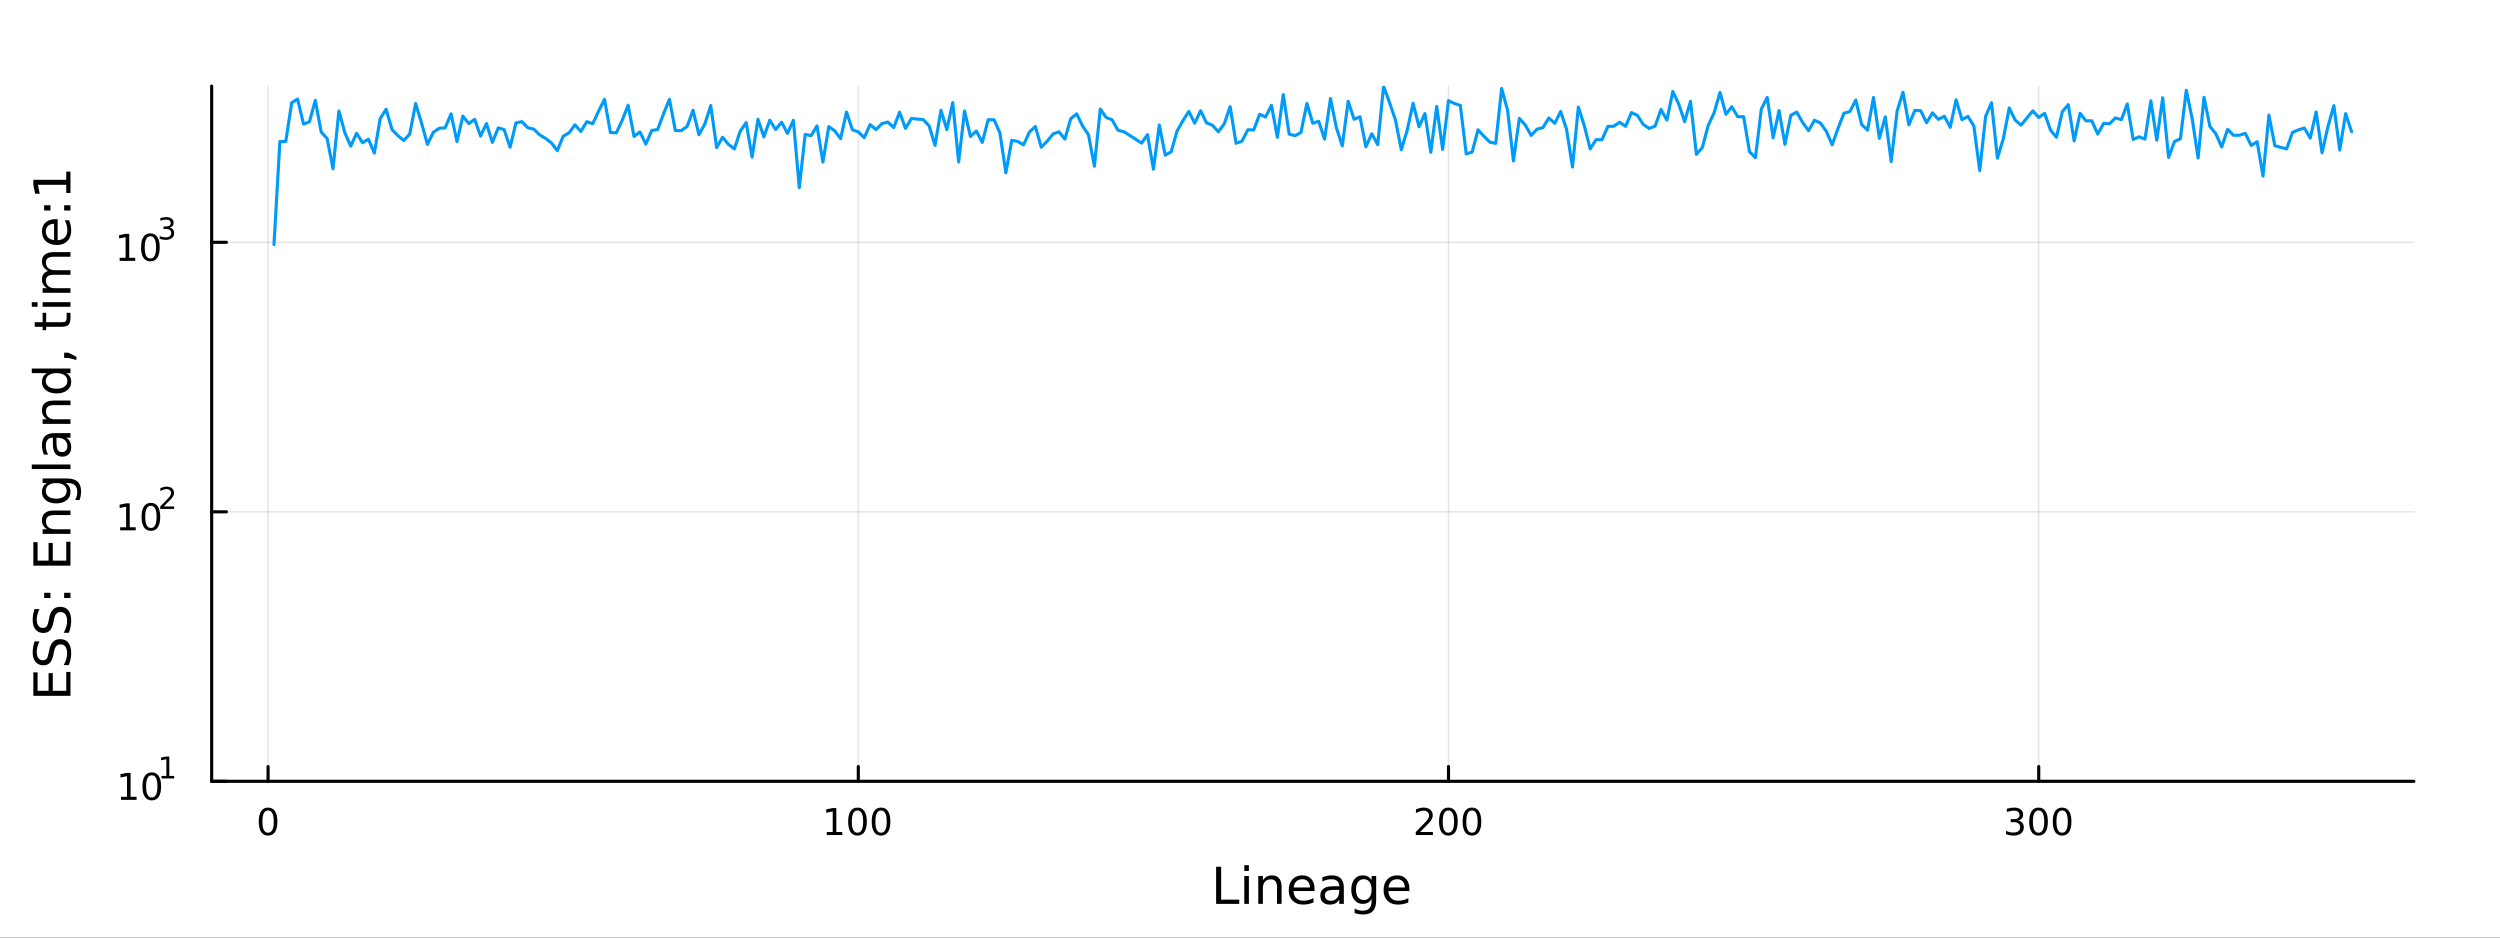 <?xml version="1.0" encoding="utf-8"?>
<svg xmlns="http://www.w3.org/2000/svg" xmlns:xlink="http://www.w3.org/1999/xlink" width="800" height="300" viewBox="0 0 3200 1200">
<rect x="0" y="0" width="3200" height="1200" fill="#333333" stroke="none"/>
<defs>
  <clipPath id="clip590">
    <rect x="0" y="0" width="3200" height="1200"/>
  </clipPath>
</defs>
<path clip-path="url(#clip590)" d="
M0 1200 L3200 1200 L3200 0 L0 0  Z
  " fill="#ffffff" fill-rule="evenodd" fill-opacity="1"/>
<defs>
  <clipPath id="clip591">
    <rect x="640" y="0" width="2241" height="1200"/>
  </clipPath>
</defs>
<path clip-path="url(#clip590)" d="
M270.918 1000.1 L3089.76 1000.1 L3089.76 110.236 L270.918 110.236  Z
  " fill="#ffffff" fill-rule="evenodd" fill-opacity="1"/>
<defs>
  <clipPath id="clip592">
    <rect x="270" y="110" width="2820" height="891"/>
  </clipPath>
</defs>
<polyline clip-path="url(#clip592)" style="stroke:#000000; stroke-linecap:round; stroke-linejoin:round; stroke-width:2; stroke-opacity:0.1; fill:none" points="
  343.142,1000.1 343.142,110.236 
  "/>
<polyline clip-path="url(#clip592)" style="stroke:#000000; stroke-linecap:round; stroke-linejoin:round; stroke-width:2; stroke-opacity:0.1; fill:none" points="
  1098.62,1000.1 1098.62,110.236 
  "/>
<polyline clip-path="url(#clip592)" style="stroke:#000000; stroke-linecap:round; stroke-linejoin:round; stroke-width:2; stroke-opacity:0.1; fill:none" points="
  1854.1,1000.1 1854.1,110.236 
  "/>
<polyline clip-path="url(#clip592)" style="stroke:#000000; stroke-linecap:round; stroke-linejoin:round; stroke-width:2; stroke-opacity:0.1; fill:none" points="
  2609.58,1000.1 2609.58,110.236 
  "/>
<polyline clip-path="url(#clip590)" style="stroke:#000000; stroke-linecap:round; stroke-linejoin:round; stroke-width:4; stroke-opacity:1; fill:none" points="
  270.918,1000.1 3089.76,1000.1 
  "/>
<polyline clip-path="url(#clip590)" style="stroke:#000000; stroke-linecap:round; stroke-linejoin:round; stroke-width:4; stroke-opacity:1; fill:none" points="
  343.142,1000.1 343.142,981.2 
  "/>
<polyline clip-path="url(#clip590)" style="stroke:#000000; stroke-linecap:round; stroke-linejoin:round; stroke-width:4; stroke-opacity:1; fill:none" points="
  1098.62,1000.1 1098.62,981.2 
  "/>
<polyline clip-path="url(#clip590)" style="stroke:#000000; stroke-linecap:round; stroke-linejoin:round; stroke-width:4; stroke-opacity:1; fill:none" points="
  1854.1,1000.1 1854.1,981.2 
  "/>
<polyline clip-path="url(#clip590)" style="stroke:#000000; stroke-linecap:round; stroke-linejoin:round; stroke-width:4; stroke-opacity:1; fill:none" points="
  2609.58,1000.1 2609.58,981.2 
  "/>
<path clip-path="url(#clip590)" d="M343.142 1037.42 Q339.53 1037.42 337.702 1040.98 Q335.896 1044.52 335.896 1051.65 Q335.896 1058.76 337.702 1062.32 Q339.53 1065.87 343.142 1065.87 Q346.776 1065.87 348.581 1062.32 Q350.41 1058.76 350.41 1051.65 Q350.41 1044.52 348.581 1040.98 Q346.776 1037.42 343.142 1037.42 M343.142 1033.71 Q348.952 1033.71 352.007 1038.32 Q355.086 1042.9 355.086 1051.65 Q355.086 1060.38 352.007 1064.99 Q348.952 1069.57 343.142 1069.57 Q337.331 1069.57 334.253 1064.99 Q331.197 1060.38 331.197 1051.65 Q331.197 1042.9 334.253 1038.32 Q337.331 1033.71 343.142 1033.71 Z" fill="#000000" fill-rule="evenodd" fill-opacity="1" /><path clip-path="url(#clip590)" d="M1058.23 1064.96 L1065.87 1064.96 L1065.87 1038.6 L1057.56 1040.26 L1057.56 1036 L1065.82 1034.34 L1070.5 1034.34 L1070.5 1064.96 L1078.14 1064.96 L1078.14 1068.9 L1058.23 1068.9 L1058.23 1064.96 Z" fill="#000000" fill-rule="evenodd" fill-opacity="1" /><path clip-path="url(#clip590)" d="M1097.58 1037.42 Q1093.97 1037.42 1092.14 1040.98 Q1090.33 1044.52 1090.33 1051.65 Q1090.33 1058.76 1092.14 1062.32 Q1093.97 1065.87 1097.58 1065.87 Q1101.21 1065.87 1103.02 1062.32 Q1104.85 1058.76 1104.85 1051.65 Q1104.85 1044.52 1103.02 1040.98 Q1101.21 1037.42 1097.58 1037.42 M1097.58 1033.71 Q1103.39 1033.71 1106.45 1038.32 Q1109.52 1042.9 1109.52 1051.65 Q1109.52 1060.38 1106.45 1064.99 Q1103.39 1069.57 1097.58 1069.57 Q1091.77 1069.57 1088.69 1064.99 Q1085.64 1060.38 1085.64 1051.65 Q1085.64 1042.9 1088.69 1038.32 Q1091.77 1033.71 1097.58 1033.71 Z" fill="#000000" fill-rule="evenodd" fill-opacity="1" /><path clip-path="url(#clip590)" d="M1127.74 1037.42 Q1124.13 1037.42 1122.3 1040.98 Q1120.5 1044.52 1120.5 1051.65 Q1120.5 1058.76 1122.3 1062.32 Q1124.13 1065.87 1127.74 1065.87 Q1131.38 1065.87 1133.18 1062.32 Q1135.01 1058.76 1135.01 1051.65 Q1135.01 1044.52 1133.18 1040.98 Q1131.38 1037.42 1127.74 1037.42 M1127.74 1033.71 Q1133.55 1033.71 1136.61 1038.32 Q1139.69 1042.9 1139.69 1051.65 Q1139.69 1060.38 1136.61 1064.99 Q1133.55 1069.57 1127.74 1069.57 Q1121.93 1069.57 1118.85 1064.99 Q1115.8 1060.38 1115.8 1051.65 Q1115.8 1042.9 1118.85 1038.32 Q1121.93 1033.71 1127.74 1033.71 Z" fill="#000000" fill-rule="evenodd" fill-opacity="1" /><path clip-path="url(#clip590)" d="M1817.79 1064.96 L1834.11 1064.96 L1834.11 1068.9 L1812.17 1068.9 L1812.17 1064.96 Q1814.83 1062.21 1819.41 1057.58 Q1824.02 1052.93 1825.2 1051.58 Q1827.45 1049.06 1828.33 1047.32 Q1829.23 1045.56 1829.23 1043.87 Q1829.23 1041.12 1827.28 1039.38 Q1825.36 1037.65 1822.26 1037.65 Q1820.06 1037.65 1817.61 1038.41 Q1815.18 1039.18 1812.4 1040.73 L1812.4 1036 Q1815.22 1034.87 1817.68 1034.29 Q1820.13 1033.71 1822.17 1033.71 Q1827.54 1033.71 1830.73 1036.4 Q1833.93 1039.08 1833.93 1043.57 Q1833.93 1045.7 1833.12 1047.62 Q1832.33 1049.52 1830.22 1052.12 Q1829.65 1052.79 1826.54 1056 Q1823.44 1059.2 1817.79 1064.96 Z" fill="#000000" fill-rule="evenodd" fill-opacity="1" /><path clip-path="url(#clip590)" d="M1853.93 1037.42 Q1850.32 1037.42 1848.49 1040.98 Q1846.68 1044.52 1846.68 1051.65 Q1846.68 1058.76 1848.49 1062.32 Q1850.32 1065.87 1853.93 1065.87 Q1857.56 1065.87 1859.37 1062.32 Q1861.2 1058.76 1861.2 1051.65 Q1861.2 1044.52 1859.37 1040.98 Q1857.56 1037.42 1853.93 1037.42 M1853.93 1033.71 Q1859.74 1033.71 1862.79 1038.32 Q1865.87 1042.9 1865.87 1051.65 Q1865.87 1060.38 1862.79 1064.99 Q1859.74 1069.57 1853.93 1069.57 Q1848.12 1069.57 1845.04 1064.99 Q1841.98 1060.38 1841.98 1051.65 Q1841.98 1042.9 1845.04 1038.32 Q1848.12 1033.71 1853.93 1033.71 Z" fill="#000000" fill-rule="evenodd" fill-opacity="1" /><path clip-path="url(#clip590)" d="M1884.09 1037.42 Q1880.48 1037.42 1878.65 1040.98 Q1876.84 1044.52 1876.84 1051.65 Q1876.84 1058.76 1878.65 1062.32 Q1880.48 1065.87 1884.09 1065.87 Q1887.72 1065.87 1889.53 1062.32 Q1891.36 1058.76 1891.36 1051.65 Q1891.36 1044.52 1889.53 1040.98 Q1887.72 1037.42 1884.09 1037.42 M1884.09 1033.71 Q1889.9 1033.71 1892.96 1038.32 Q1896.03 1042.9 1896.03 1051.65 Q1896.03 1060.38 1892.96 1064.99 Q1889.9 1069.57 1884.09 1069.57 Q1878.28 1069.57 1875.2 1064.99 Q1872.14 1060.38 1872.14 1051.65 Q1872.14 1042.9 1875.2 1038.32 Q1878.28 1033.71 1884.09 1033.71 Z" fill="#000000" fill-rule="evenodd" fill-opacity="1" /><path clip-path="url(#clip590)" d="M2583.34 1050.26 Q2586.7 1050.98 2588.57 1053.25 Q2590.47 1055.52 2590.47 1058.85 Q2590.47 1063.97 2586.95 1066.77 Q2583.44 1069.57 2576.95 1069.57 Q2574.78 1069.57 2572.46 1069.13 Q2570.17 1068.71 2567.72 1067.86 L2567.72 1063.34 Q2569.66 1064.48 2571.98 1065.06 Q2574.29 1065.63 2576.81 1065.63 Q2581.21 1065.63 2583.5 1063.9 Q2585.82 1062.16 2585.82 1058.85 Q2585.82 1055.8 2583.67 1054.08 Q2581.54 1052.35 2577.72 1052.35 L2573.69 1052.35 L2573.69 1048.5 L2577.9 1048.5 Q2581.35 1048.5 2583.18 1047.14 Q2585.01 1045.75 2585.01 1043.16 Q2585.01 1040.5 2583.11 1039.08 Q2581.24 1037.65 2577.72 1037.65 Q2575.8 1037.65 2573.6 1038.06 Q2571.4 1038.48 2568.76 1039.36 L2568.76 1035.19 Q2571.42 1034.45 2573.74 1034.08 Q2576.07 1033.71 2578.13 1033.71 Q2583.46 1033.71 2586.56 1036.14 Q2589.66 1038.55 2589.66 1042.67 Q2589.66 1045.54 2588.02 1047.53 Q2586.37 1049.5 2583.34 1050.26 Z" fill="#000000" fill-rule="evenodd" fill-opacity="1" /><path clip-path="url(#clip590)" d="M2609.34 1037.42 Q2605.73 1037.42 2603.9 1040.98 Q2602.09 1044.52 2602.09 1051.65 Q2602.09 1058.76 2603.9 1062.32 Q2605.73 1065.87 2609.34 1065.87 Q2612.97 1065.87 2614.78 1062.32 Q2616.61 1058.76 2616.61 1051.65 Q2616.61 1044.52 2614.78 1040.98 Q2612.97 1037.42 2609.34 1037.42 M2609.34 1033.71 Q2615.15 1033.71 2618.2 1038.32 Q2621.28 1042.9 2621.28 1051.65 Q2621.28 1060.38 2618.2 1064.99 Q2615.15 1069.57 2609.34 1069.57 Q2603.53 1069.57 2600.45 1064.99 Q2597.39 1060.38 2597.39 1051.65 Q2597.39 1042.9 2600.45 1038.32 Q2603.53 1033.71 2609.34 1033.71 Z" fill="#000000" fill-rule="evenodd" fill-opacity="1" /><path clip-path="url(#clip590)" d="M2639.5 1037.42 Q2635.89 1037.42 2634.06 1040.98 Q2632.25 1044.52 2632.25 1051.65 Q2632.25 1058.76 2634.06 1062.32 Q2635.89 1065.87 2639.5 1065.87 Q2643.13 1065.87 2644.94 1062.32 Q2646.77 1058.76 2646.77 1051.65 Q2646.77 1044.52 2644.94 1040.98 Q2643.13 1037.42 2639.5 1037.42 M2639.5 1033.71 Q2645.31 1033.71 2648.37 1038.32 Q2651.44 1042.9 2651.44 1051.65 Q2651.44 1060.38 2648.37 1064.99 Q2645.31 1069.57 2639.5 1069.57 Q2633.69 1069.57 2630.61 1064.99 Q2627.56 1060.38 2627.56 1051.65 Q2627.56 1042.9 2630.61 1038.32 Q2633.69 1033.71 2639.5 1033.71 Z" fill="#000000" fill-rule="evenodd" fill-opacity="1" /><path clip-path="url(#clip590)" d="M1556.64 1109.44 L1563.07 1109.44 L1563.07 1151.55 L1586.21 1151.55 L1586.21 1156.96 L1556.64 1156.96 L1556.64 1109.44 Z" fill="#000000" fill-rule="evenodd" fill-opacity="1" /><path clip-path="url(#clip590)" d="M1592.7 1121.31 L1598.56 1121.31 L1598.56 1156.96 L1592.7 1156.96 L1592.7 1121.31 M1592.7 1107.44 L1598.56 1107.44 L1598.56 1114.85 L1592.7 1114.85 L1592.7 1107.44 Z" fill="#000000" fill-rule="evenodd" fill-opacity="1" /><path clip-path="url(#clip590)" d="M1640.44 1135.45 L1640.44 1156.96 L1634.59 1156.96 L1634.59 1135.64 Q1634.59 1130.58 1632.61 1128.06 Q1630.64 1125.55 1626.69 1125.55 Q1621.95 1125.55 1619.21 1128.57 Q1616.48 1131.59 1616.48 1136.81 L1616.48 1156.96 L1610.59 1156.96 L1610.59 1121.31 L1616.48 1121.31 L1616.48 1126.85 Q1618.58 1123.64 1621.41 1122.05 Q1624.27 1120.45 1628 1120.45 Q1634.14 1120.45 1637.29 1124.27 Q1640.44 1128.06 1640.44 1135.45 Z" fill="#000000" fill-rule="evenodd" fill-opacity="1" /><path clip-path="url(#clip590)" d="M1682.62 1137.67 L1682.62 1140.54 L1655.69 1140.54 Q1656.07 1146.59 1659.32 1149.77 Q1662.6 1152.92 1668.42 1152.92 Q1671.79 1152.92 1674.95 1152.09 Q1678.13 1151.26 1681.25 1149.61 L1681.25 1155.15 Q1678.1 1156.48 1674.79 1157.18 Q1671.48 1157.88 1668.07 1157.88 Q1659.54 1157.88 1654.54 1152.92 Q1649.58 1147.95 1649.58 1139.49 Q1649.58 1130.74 1654.29 1125.61 Q1659.03 1120.45 1667.05 1120.45 Q1674.25 1120.45 1678.42 1125.1 Q1682.62 1129.72 1682.62 1137.67 M1676.76 1135.95 Q1676.7 1131.15 1674.05 1128.28 Q1671.44 1125.42 1667.12 1125.42 Q1662.21 1125.42 1659.25 1128.19 Q1656.33 1130.96 1655.88 1135.99 L1676.76 1135.95 Z" fill="#000000" fill-rule="evenodd" fill-opacity="1" /><path clip-path="url(#clip590)" d="M1708.43 1139.04 Q1701.33 1139.04 1698.59 1140.67 Q1695.86 1142.29 1695.86 1146.2 Q1695.86 1149.32 1697.89 1151.17 Q1699.96 1152.98 1703.5 1152.98 Q1708.37 1152.98 1711.29 1149.55 Q1714.25 1146.08 1714.25 1140.35 L1714.25 1139.04 L1708.43 1139.04 M1720.11 1136.62 L1720.11 1156.96 L1714.25 1156.96 L1714.25 1151.55 Q1712.25 1154.8 1709.26 1156.36 Q1706.27 1157.88 1701.94 1157.88 Q1696.46 1157.88 1693.22 1154.83 Q1690 1151.74 1690 1146.59 Q1690 1140.57 1694.01 1137.51 Q1698.05 1134.46 1706.04 1134.46 L1714.25 1134.46 L1714.25 1133.89 Q1714.25 1129.84 1711.58 1127.65 Q1708.94 1125.42 1704.13 1125.42 Q1701.08 1125.42 1698.18 1126.15 Q1695.28 1126.88 1692.61 1128.35 L1692.61 1122.94 Q1695.83 1121.7 1698.85 1121.09 Q1701.87 1120.45 1704.74 1120.45 Q1712.47 1120.45 1716.29 1124.46 Q1720.11 1128.48 1720.11 1136.62 Z" fill="#000000" fill-rule="evenodd" fill-opacity="1" /><path clip-path="url(#clip590)" d="M1755.63 1138.72 Q1755.63 1132.36 1752.99 1128.86 Q1750.38 1125.36 1745.64 1125.36 Q1740.93 1125.36 1738.28 1128.86 Q1735.67 1132.36 1735.67 1138.72 Q1735.67 1145.06 1738.28 1148.56 Q1740.93 1152.06 1745.64 1152.06 Q1750.38 1152.06 1752.99 1148.56 Q1755.63 1145.06 1755.63 1138.72 M1761.49 1152.54 Q1761.49 1161.64 1757.45 1166.06 Q1753.4 1170.52 1745.06 1170.52 Q1741.98 1170.52 1739.24 1170.04 Q1736.5 1169.6 1733.92 1168.64 L1733.92 1162.95 Q1736.5 1164.35 1739.02 1165.01 Q1741.53 1165.68 1744.14 1165.68 Q1749.9 1165.68 1752.77 1162.66 Q1755.63 1159.67 1755.63 1153.59 L1755.63 1150.69 Q1753.82 1153.84 1750.98 1155.4 Q1748.15 1156.96 1744.2 1156.96 Q1737.65 1156.96 1733.64 1151.96 Q1729.63 1146.97 1729.63 1138.72 Q1729.63 1130.45 1733.64 1125.45 Q1737.65 1120.45 1744.2 1120.45 Q1748.15 1120.45 1750.98 1122.01 Q1753.82 1123.57 1755.63 1126.72 L1755.63 1121.31 L1761.49 1121.31 L1761.49 1152.54 Z" fill="#000000" fill-rule="evenodd" fill-opacity="1" /><path clip-path="url(#clip590)" d="M1804.04 1137.67 L1804.04 1140.54 L1777.12 1140.54 Q1777.5 1146.59 1780.74 1149.77 Q1784.02 1152.92 1789.85 1152.92 Q1793.22 1152.92 1796.37 1152.09 Q1799.55 1151.26 1802.67 1149.61 L1802.67 1155.15 Q1799.52 1156.48 1796.21 1157.18 Q1792.9 1157.88 1789.5 1157.88 Q1780.97 1157.88 1775.97 1152.92 Q1771 1147.95 1771 1139.49 Q1771 1130.74 1775.71 1125.61 Q1780.46 1120.45 1788.48 1120.45 Q1795.67 1120.45 1799.84 1125.1 Q1804.04 1129.72 1804.04 1137.67 M1798.19 1135.95 Q1798.12 1131.15 1795.48 1128.28 Q1792.87 1125.42 1788.54 1125.42 Q1783.64 1125.42 1780.68 1128.19 Q1777.75 1130.96 1777.31 1135.99 L1798.19 1135.95 Z" fill="#000000" fill-rule="evenodd" fill-opacity="1" /><polyline clip-path="url(#clip592)" style="stroke:#000000; stroke-linecap:round; stroke-linejoin:round; stroke-width:2; stroke-opacity:0.1; fill:none" points="
  270.918,1000.1 3089.76,1000.1 
  "/>
<polyline clip-path="url(#clip592)" style="stroke:#000000; stroke-linecap:round; stroke-linejoin:round; stroke-width:2; stroke-opacity:0.1; fill:none" points="
  270.918,655.126 3089.76,655.126 
  "/>
<polyline clip-path="url(#clip592)" style="stroke:#000000; stroke-linecap:round; stroke-linejoin:round; stroke-width:2; stroke-opacity:0.1; fill:none" points="
  270.918,310.155 3089.76,310.155 
  "/>
<polyline clip-path="url(#clip590)" style="stroke:#000000; stroke-linecap:round; stroke-linejoin:round; stroke-width:4; stroke-opacity:1; fill:none" points="
  270.918,1000.1 270.918,110.236 
  "/>
<polyline clip-path="url(#clip590)" style="stroke:#000000; stroke-linecap:round; stroke-linejoin:round; stroke-width:4; stroke-opacity:1; fill:none" points="
  270.918,1000.1 289.815,1000.1 
  "/>
<polyline clip-path="url(#clip590)" style="stroke:#000000; stroke-linecap:round; stroke-linejoin:round; stroke-width:4; stroke-opacity:1; fill:none" points="
  270.918,655.126 289.815,655.126 
  "/>
<polyline clip-path="url(#clip590)" style="stroke:#000000; stroke-linecap:round; stroke-linejoin:round; stroke-width:4; stroke-opacity:1; fill:none" points="
  270.918,310.155 289.815,310.155 
  "/>
<path clip-path="url(#clip590)" d="M154.902 1019.89 L162.54 1019.89 L162.54 993.525 L154.23 995.191 L154.23 990.932 L162.494 989.265 L167.17 989.265 L167.17 1019.89 L174.809 1019.89 L174.809 1023.83 L154.902 1023.83 L154.902 1019.89 Z" fill="#000000" fill-rule="evenodd" fill-opacity="1" /><path clip-path="url(#clip590)" d="M194.253 992.344 Q190.642 992.344 188.813 995.909 Q187.008 999.45 187.008 1006.58 Q187.008 1013.69 188.813 1017.25 Q190.642 1020.79 194.253 1020.79 Q197.887 1020.79 199.693 1017.25 Q201.522 1013.69 201.522 1006.58 Q201.522 999.45 199.693 995.909 Q197.887 992.344 194.253 992.344 M194.253 988.64 Q200.063 988.64 203.119 993.247 Q206.198 997.83 206.198 1006.58 Q206.198 1015.31 203.119 1019.91 Q200.063 1024.5 194.253 1024.5 Q188.443 1024.5 185.364 1019.91 Q182.309 1015.31 182.309 1006.58 Q182.309 997.83 185.364 993.247 Q188.443 988.64 194.253 988.64 Z" fill="#000000" fill-rule="evenodd" fill-opacity="1" /><path clip-path="url(#clip590)" d="M206.743 993.218 L212.95 993.218 L212.95 971.796 L206.198 973.15 L206.198 969.689 L212.912 968.335 L216.711 968.335 L216.711 993.218 L222.918 993.218 L222.918 996.415 L206.743 996.415 L206.743 993.218 Z" fill="#000000" fill-rule="evenodd" fill-opacity="1" /><path clip-path="url(#clip590)" d="M153.792 674.919 L161.431 674.919 L161.431 648.553 L153.121 650.22 L153.121 645.961 L161.384 644.294 L166.06 644.294 L166.06 674.919 L173.699 674.919 L173.699 678.854 L153.792 678.854 L153.792 674.919 Z" fill="#000000" fill-rule="evenodd" fill-opacity="1" /><path clip-path="url(#clip590)" d="M193.143 647.373 Q189.532 647.373 187.704 650.937 Q185.898 654.479 185.898 661.609 Q185.898 668.715 187.704 672.28 Q189.532 675.822 193.143 675.822 Q196.778 675.822 198.583 672.28 Q200.412 668.715 200.412 661.609 Q200.412 654.479 198.583 650.937 Q196.778 647.373 193.143 647.373 M193.143 643.669 Q198.954 643.669 202.009 648.275 Q205.088 652.859 205.088 661.609 Q205.088 670.335 202.009 674.942 Q198.954 679.525 193.143 679.525 Q187.333 679.525 184.255 674.942 Q181.199 670.335 181.199 661.609 Q181.199 652.859 184.255 648.275 Q187.333 643.669 193.143 643.669 Z" fill="#000000" fill-rule="evenodd" fill-opacity="1" /><path clip-path="url(#clip590)" d="M209.658 648.246 L222.918 648.246 L222.918 651.444 L205.088 651.444 L205.088 648.246 Q207.251 646.008 210.975 642.247 Q214.717 638.466 215.677 637.375 Q217.501 635.325 218.216 633.915 Q218.949 632.485 218.949 631.112 Q218.949 628.874 217.369 627.464 Q215.808 626.053 213.288 626.053 Q211.501 626.053 209.508 626.674 Q207.533 627.294 205.276 628.554 L205.276 624.718 Q207.57 623.796 209.564 623.326 Q211.558 622.856 213.213 622.856 Q217.576 622.856 220.172 625.037 Q222.767 627.219 222.767 630.868 Q222.767 632.598 222.109 634.159 Q221.469 635.701 219.758 637.808 Q219.288 638.353 216.767 640.968 Q214.247 643.563 209.658 648.246 Z" fill="#000000" fill-rule="evenodd" fill-opacity="1" /><path clip-path="url(#clip590)" d="M153.134 329.947 L160.772 329.947 L160.772 303.582 L152.462 305.248 L152.462 300.989 L160.726 299.322 L165.402 299.322 L165.402 329.947 L173.041 329.947 L173.041 333.882 L153.134 333.882 L153.134 329.947 Z" fill="#000000" fill-rule="evenodd" fill-opacity="1" /><path clip-path="url(#clip590)" d="M192.485 302.401 Q188.874 302.401 187.045 305.966 Q185.24 309.508 185.24 316.637 Q185.24 323.744 187.045 327.308 Q188.874 330.85 192.485 330.85 Q196.119 330.85 197.925 327.308 Q199.754 323.744 199.754 316.637 Q199.754 309.508 197.925 305.966 Q196.119 302.401 192.485 302.401 M192.485 298.697 Q198.295 298.697 201.351 303.304 Q204.43 307.887 204.43 316.637 Q204.43 325.364 201.351 329.97 Q198.295 334.554 192.485 334.554 Q186.675 334.554 183.596 329.97 Q180.541 325.364 180.541 316.637 Q180.541 307.887 183.596 303.304 Q186.675 298.697 192.485 298.697 Z" fill="#000000" fill-rule="evenodd" fill-opacity="1" /><path clip-path="url(#clip590)" d="M217.125 291.332 Q219.852 291.915 221.375 293.758 Q222.918 295.601 222.918 298.31 Q222.918 302.466 220.059 304.742 Q217.2 307.018 211.934 307.018 Q210.166 307.018 208.285 306.66 Q206.423 306.322 204.43 305.626 L204.43 301.958 Q206.009 302.88 207.89 303.35 Q209.771 303.82 211.821 303.82 Q215.395 303.82 217.256 302.41 Q219.137 300.999 219.137 298.31 Q219.137 295.827 217.388 294.435 Q215.658 293.025 212.555 293.025 L209.282 293.025 L209.282 289.902 L212.705 289.902 Q215.507 289.902 216.993 288.793 Q218.479 287.664 218.479 285.558 Q218.479 283.395 216.937 282.248 Q215.413 281.082 212.555 281.082 Q210.994 281.082 209.207 281.42 Q207.42 281.759 205.276 282.473 L205.276 279.088 Q207.439 278.486 209.32 278.185 Q211.219 277.884 212.893 277.884 Q217.219 277.884 219.739 279.859 Q222.259 281.815 222.259 285.163 Q222.259 287.495 220.924 289.113 Q219.589 290.711 217.125 291.332 Z" fill="#000000" fill-rule="evenodd" fill-opacity="1" /><path clip-path="url(#clip590)" d="M42.686 890.656 L42.686 860.609 L48.097 860.609 L48.097 884.226 L62.165 884.226 L62.165 861.596 L67.576 861.596 L67.576 884.226 L84.795 884.226 L84.795 860.037 L90.206 860.037 L90.206 890.656 L42.686 890.656 Z" fill="#000000" fill-rule="evenodd" fill-opacity="1" /><path clip-path="url(#clip590)" d="M44.246 820.983 L50.516 820.983 Q48.766 824.643 47.906 827.89 Q47.047 831.136 47.047 834.16 Q47.047 839.412 49.084 842.276 Q51.121 845.109 54.877 845.109 Q58.028 845.109 59.651 843.231 Q61.242 841.321 62.229 836.038 L63.025 832.155 Q64.393 824.962 67.863 821.556 Q71.3 818.118 77.093 818.118 Q84 818.118 87.564 822.765 Q91.129 827.38 91.129 836.324 Q91.129 839.698 90.365 843.518 Q89.602 847.305 88.106 851.379 L81.485 851.379 Q83.681 847.464 84.795 843.709 Q85.909 839.953 85.909 836.324 Q85.909 830.818 83.745 827.826 Q81.581 824.834 77.57 824.834 Q74.069 824.834 72.096 826.999 Q70.123 829.131 69.136 834.033 L68.372 837.948 Q66.94 845.141 63.884 848.356 Q60.828 851.57 55.386 851.57 Q49.084 851.57 45.455 847.146 Q41.827 842.69 41.827 834.892 Q41.827 831.55 42.432 828.081 Q43.036 824.611 44.246 820.983 Z" fill="#000000" fill-rule="evenodd" fill-opacity="1" /><path clip-path="url(#clip590)" d="M44.246 779.606 L50.516 779.606 Q48.766 783.266 47.906 786.513 Q47.047 789.759 47.047 792.783 Q47.047 798.035 49.084 800.899 Q51.121 803.732 54.877 803.732 Q58.028 803.732 59.651 801.854 Q61.242 799.944 62.229 794.661 L63.025 790.778 Q64.393 783.584 67.863 780.179 Q71.3 776.741 77.093 776.741 Q84 776.741 87.564 781.388 Q91.129 786.003 91.129 794.947 Q91.129 798.321 90.365 802.14 Q89.602 805.928 88.106 810.002 L81.485 810.002 Q83.681 806.087 84.795 802.331 Q85.909 798.576 85.909 794.947 Q85.909 789.441 83.745 786.449 Q81.581 783.457 77.57 783.457 Q74.069 783.457 72.096 785.621 Q70.123 787.754 69.136 792.656 L68.372 796.57 Q66.94 803.764 63.884 806.978 Q60.828 810.193 55.386 810.193 Q49.084 810.193 45.455 805.769 Q41.827 801.313 41.827 793.515 Q41.827 790.173 42.432 786.704 Q43.036 783.234 44.246 779.606 Z" fill="#000000" fill-rule="evenodd" fill-opacity="1" /><path clip-path="url(#clip590)" d="M82.122 765.474 L82.122 758.758 L90.206 758.758 L90.206 765.474 L82.122 765.474 M56.5 765.474 L56.5 758.758 L64.584 758.758 L64.584 765.474 L56.5 765.474 Z" fill="#000000" fill-rule="evenodd" fill-opacity="1" /><path clip-path="url(#clip590)" d="M42.686 724.033 L42.686 693.987 L48.097 693.987 L48.097 717.604 L62.165 717.604 L62.165 694.974 L67.576 694.974 L67.576 717.604 L84.795 717.604 L84.795 693.414 L90.206 693.414 L90.206 724.033 L42.686 724.033 Z" fill="#000000" fill-rule="evenodd" fill-opacity="1" /><path clip-path="url(#clip590)" d="M68.69 653.469 L90.206 653.469 L90.206 659.326 L68.881 659.326 Q63.82 659.326 61.306 661.299 Q58.791 663.273 58.791 667.219 Q58.791 671.962 61.815 674.699 Q64.839 677.436 70.059 677.436 L90.206 677.436 L90.206 683.325 L54.558 683.325 L54.558 677.436 L60.096 677.436 Q56.882 675.336 55.29 672.503 Q53.699 669.638 53.699 665.914 Q53.699 659.771 57.518 656.62 Q61.306 653.469 68.69 653.469 Z" fill="#000000" fill-rule="evenodd" fill-opacity="1" /><path clip-path="url(#clip590)" d="M71.969 618.331 Q65.603 618.331 62.102 620.972 Q58.601 623.582 58.601 628.325 Q58.601 633.035 62.102 635.677 Q65.603 638.287 71.969 638.287 Q78.302 638.287 81.804 635.677 Q85.305 633.035 85.305 628.325 Q85.305 623.582 81.804 620.972 Q78.302 618.331 71.969 618.331 M85.782 612.474 Q94.885 612.474 99.309 616.516 Q103.765 620.559 103.765 628.898 Q103.765 631.985 103.288 634.722 Q102.842 637.46 101.887 640.038 L96.19 640.038 Q97.591 637.46 98.259 634.945 Q98.927 632.431 98.927 629.821 Q98.927 624.06 95.904 621.195 Q92.912 618.331 86.832 618.331 L83.936 618.331 Q87.087 620.145 88.647 622.978 Q90.206 625.81 90.206 629.757 Q90.206 636.314 85.209 640.324 Q80.212 644.335 71.969 644.335 Q63.693 644.335 58.696 640.324 Q53.699 636.314 53.699 629.757 Q53.699 625.81 55.259 622.978 Q56.818 620.145 59.969 618.331 L54.558 618.331 L54.558 612.474 L85.782 612.474 Z" fill="#000000" fill-rule="evenodd" fill-opacity="1" /><path clip-path="url(#clip590)" d="M40.681 600.411 L40.681 594.555 L90.206 594.555 L90.206 600.411 L40.681 600.411 Z" fill="#000000" fill-rule="evenodd" fill-opacity="1" /><path clip-path="url(#clip590)" d="M72.287 566.1 Q72.287 573.198 73.91 575.935 Q75.533 578.672 79.448 578.672 Q82.567 578.672 84.413 576.635 Q86.228 574.566 86.228 571.033 Q86.228 566.164 82.79 563.236 Q79.321 560.275 73.592 560.275 L72.287 560.275 L72.287 566.1 M69.868 554.419 L90.206 554.419 L90.206 560.275 L84.795 560.275 Q88.042 562.281 89.602 565.273 Q91.129 568.264 91.129 572.593 Q91.129 578.068 88.074 581.314 Q84.986 584.529 79.83 584.529 Q73.815 584.529 70.759 580.518 Q67.704 576.476 67.704 568.487 L67.704 560.275 L67.131 560.275 Q63.088 560.275 60.892 562.949 Q58.664 565.591 58.664 570.397 Q58.664 573.452 59.396 576.349 Q60.128 579.245 61.592 581.919 L56.182 581.919 Q54.94 578.704 54.336 575.68 Q53.699 572.657 53.699 569.792 Q53.699 562.058 57.709 558.238 Q61.72 554.419 69.868 554.419 Z" fill="#000000" fill-rule="evenodd" fill-opacity="1" /><path clip-path="url(#clip590)" d="M68.69 512.724 L90.206 512.724 L90.206 518.58 L68.881 518.58 Q63.82 518.58 61.306 520.553 Q58.791 522.527 58.791 526.474 Q58.791 531.216 61.815 533.953 Q64.839 536.691 70.059 536.691 L90.206 536.691 L90.206 542.579 L54.558 542.579 L54.558 536.691 L60.096 536.691 Q56.882 534.59 55.29 531.757 Q53.699 528.893 53.699 525.169 Q53.699 519.026 57.518 515.875 Q61.306 512.724 68.69 512.724 Z" fill="#000000" fill-rule="evenodd" fill-opacity="1" /><path clip-path="url(#clip590)" d="M59.969 477.585 L40.681 477.585 L40.681 471.728 L90.206 471.728 L90.206 477.585 L84.859 477.585 Q88.042 479.431 89.602 482.264 Q91.129 485.065 91.129 489.011 Q91.129 495.473 85.973 499.547 Q80.817 503.589 72.414 503.589 Q64.011 503.589 58.855 499.547 Q53.699 495.473 53.699 489.011 Q53.699 485.065 55.259 482.264 Q56.786 479.431 59.969 477.585 M72.414 497.541 Q78.875 497.541 82.567 494.9 Q86.228 492.226 86.228 487.579 Q86.228 482.932 82.567 480.259 Q78.875 477.585 72.414 477.585 Q65.953 477.585 62.293 480.259 Q58.601 482.932 58.601 487.579 Q58.601 492.226 62.293 494.9 Q65.953 497.541 72.414 497.541 Z" fill="#000000" fill-rule="evenodd" fill-opacity="1" /><path clip-path="url(#clip590)" d="M82.122 458.17 L82.122 451.454 L87.596 451.454 L97.781 456.674 L97.781 460.779 L87.596 458.17 L82.122 458.17 Z" fill="#000000" fill-rule="evenodd" fill-opacity="1" /><path clip-path="url(#clip590)" d="M44.437 412.432 L54.558 412.432 L54.558 400.369 L59.11 400.369 L59.11 412.432 L78.462 412.432 Q82.822 412.432 84.063 411.254 Q85.305 410.045 85.305 406.384 L85.305 400.369 L90.206 400.369 L90.206 406.384 Q90.206 413.164 87.692 415.742 Q85.145 418.32 78.462 418.32 L59.11 418.32 L59.11 422.617 L54.558 422.617 L54.558 418.32 L44.437 418.32 L44.437 412.432 Z" fill="#000000" fill-rule="evenodd" fill-opacity="1" /><path clip-path="url(#clip590)" d="M54.558 392.666 L54.558 386.81 L90.206 386.81 L90.206 392.666 L54.558 392.666 M40.681 392.666 L40.681 386.81 L48.097 386.81 L48.097 392.666 L40.681 392.666 Z" fill="#000000" fill-rule="evenodd" fill-opacity="1" /><path clip-path="url(#clip590)" d="M61.401 346.801 Q57.455 344.605 55.577 341.55 Q53.699 338.494 53.699 334.357 Q53.699 328.787 57.614 325.763 Q61.497 322.739 68.69 322.739 L90.206 322.739 L90.206 328.627 L68.881 328.627 Q63.757 328.627 61.274 330.442 Q58.791 332.256 58.791 335.98 Q58.791 340.531 61.815 343.173 Q64.839 345.815 70.059 345.815 L90.206 345.815 L90.206 351.703 L68.881 351.703 Q63.725 351.703 61.274 353.517 Q58.791 355.332 58.791 359.119 Q58.791 363.607 61.847 366.249 Q64.871 368.89 70.059 368.89 L90.206 368.89 L90.206 374.779 L54.558 374.779 L54.558 368.89 L60.096 368.89 Q56.818 366.885 55.259 364.084 Q53.699 361.283 53.699 357.432 Q53.699 353.549 55.672 350.844 Q57.646 348.106 61.401 346.801 Z" fill="#000000" fill-rule="evenodd" fill-opacity="1" /><path clip-path="url(#clip590)" d="M70.918 280.566 L73.783 280.566 L73.783 307.493 Q79.83 307.111 83.013 303.865 Q86.164 300.586 86.164 294.762 Q86.164 291.388 85.337 288.237 Q84.509 285.054 82.854 281.935 L88.392 281.935 Q89.729 285.086 90.429 288.396 Q91.129 291.706 91.129 295.112 Q91.129 303.642 86.164 308.639 Q81.199 313.604 72.732 313.604 Q63.98 313.604 58.855 308.894 Q53.699 304.151 53.699 296.13 Q53.699 288.937 58.346 284.768 Q62.961 280.566 70.918 280.566 M69.2 286.423 Q64.393 286.486 61.529 289.128 Q58.664 291.738 58.664 296.067 Q58.664 300.968 61.433 303.928 Q64.202 306.857 69.231 307.302 L69.2 286.423 Z" fill="#000000" fill-rule="evenodd" fill-opacity="1" /><path clip-path="url(#clip590)" d="M82.122 269.458 L82.122 262.742 L90.206 262.742 L90.206 269.458 L82.122 269.458 M56.5 269.458 L56.5 262.742 L64.584 262.742 L64.584 269.458 L56.5 269.458 Z" fill="#000000" fill-rule="evenodd" fill-opacity="1" /><path clip-path="url(#clip590)" d="M84.795 247.051 L84.795 236.547 L48.543 236.547 L50.834 247.974 L44.978 247.974 L42.686 236.611 L42.686 230.182 L84.795 230.182 L84.795 219.678 L90.206 219.678 L90.206 247.051 L84.795 247.051 Z" fill="#000000" fill-rule="evenodd" fill-opacity="1" /><polyline clip-path="url(#clip592)" style="stroke:#009af9; stroke-linecap:round; stroke-linejoin:round; stroke-width:4; stroke-opacity:1; fill:none" points="
  350.696,312.983 358.251,181.164 365.806,180.951 373.361,131.555 380.915,126.811 388.47,158.728 396.025,155.973 403.58,128.487 411.135,169.049 418.689,177.217 
  426.244,216.084 433.799,142.067 441.354,169.73 448.909,187.056 456.463,170.56 464.018,182.689 471.573,178.206 479.128,195.987 486.683,151.701 494.237,139.879 
  501.792,165.857 509.347,173.696 516.902,179.859 524.457,171.586 532.011,132.498 539.566,157.434 547.121,184.768 554.676,169.366 562.231,164.154 569.785,163.7 
  577.34,145.693 584.895,181.246 592.45,148.657 600.005,158.139 607.559,152.803 615.114,174.129 622.669,158.125 630.224,182.261 637.779,163.672 645.333,165.896 
  652.888,188.415 660.443,157.302 667.998,155.75 675.553,163.47 683.107,165.239 690.662,172.473 698.217,177.065 705.772,182.863 713.327,192.831 720.881,174.364 
  728.436,169.916 735.991,159.853 743.546,168.242 751.101,155.758 758.655,158.414 766.21,142.23 773.765,127.139 781.32,169.603 788.875,170.021 796.429,153.931 
  803.984,134.692 811.539,174.662 819.094,168.856 826.649,184.5 834.203,166.993 841.758,165.812 849.313,145.725 856.868,127.101 864.423,167.092 871.977,167.229 
  879.532,161.806 887.087,141.122 894.642,172.388 902.197,158.679 909.751,135.128 917.306,188.868 924.861,175.65 932.416,184.788 939.971,190.596 947.525,167.853 
  955.08,156.982 962.635,201.105 970.19,152.631 977.745,175.168 985.299,153.843 992.854,165.804 1000.41,156.449 1007.96,170.786 1015.52,154.029 1023.07,240.192 
  1030.63,172.01 1038.18,173.625 1045.74,161.195 1053.29,207.465 1060.85,162.068 1068.4,167.424 1075.96,177.465 1083.51,143.449 1091.07,166.171 1098.62,168.77 
  1106.18,176.237 1113.73,159.45 1121.29,165.87 1128.84,158.245 1136.4,156.199 1143.95,163.301 1151.5,143.544 1159.06,164.366 1166.61,151.645 1174.17,152.43 
  1181.72,153.036 1189.28,161.146 1196.83,186.048 1204.39,141.115 1211.94,165.909 1219.5,131.353 1227.05,207.276 1234.61,142.015 1242.16,174.649 1249.72,167.777 
  1257.27,182.298 1264.83,153.357 1272.38,153.241 1279.94,170.353 1287.49,221.201 1295.05,179.579 1302.6,181.095 1310.16,185.371 1317.71,168.92 1325.27,161.976 
  1332.82,188.5 1340.37,180.75 1347.93,171.447 1355.48,168.717 1363.04,178.009 1370.59,151.817 1378.15,145.737 1385.7,161.278 1393.26,172.517 1400.81,212.735 
  1408.37,139.56 1415.92,150.423 1423.48,153.321 1431.03,166.73 1438.59,168.573 1446.14,173.369 1453.7,178.307 1461.25,183.201 1468.81,172.41 1476.36,216.643 
  1483.92,159.974 1491.47,198.577 1499.03,194.368 1506.58,167.889 1514.14,154.454 1521.69,142.69 1529.24,157.664 1536.8,141.728 1544.35,157.313 1551.91,160.248 
  1559.46,168.656 1567.02,158.599 1574.57,136.479 1582.13,183.403 1589.68,180.723 1597.24,166.158 1604.79,166.298 1612.35,146.248 1619.9,149.833 1627.46,134.747 
  1635.01,175.712 1642.57,121.108 1650.12,171.617 1657.68,173.639 1665.23,169.563 1672.79,132.431 1680.34,157.753 1687.9,155.276 1695.45,178.013 1703.01,126.119 
  1710.56,163.319 1718.11,186.746 1725.67,129.639 1733.22,152.676 1740.78,149.469 1748.33,187.924 1755.89,171.209 1763.44,185.128 1771,110.236 1778.55,131.21 
  1786.11,153.342 1793.66,191.644 1801.22,166.704 1808.77,132.203 1816.33,162.28 1823.88,145.413 1831.44,194.875 1838.99,136.159 1846.55,191.171 1854.1,128.81 
  1861.66,132.473 1869.21,134.852 1876.77,196.964 1884.32,194.619 1891.88,166.145 1899.43,174.46 1906.98,181.919 1914.54,183.544 1922.09,113.214 1929.65,140.956 
  1937.2,205.959 1944.76,151.484 1952.31,159.963 1959.87,173.348 1967.42,165.288 1974.98,163.377 1982.53,150.992 1990.09,157.843 1997.64,142.771 2005.2,165.536 
  2012.75,213.756 2020.31,137.018 2027.86,160.746 2035.42,190.588 2042.97,178.767 2050.53,178.879 2058.08,161.837 2065.64,161.555 2073.19,156.519 2080.74,161.709 
  2088.3,144.095 2095.85,147.683 2103.41,159.372 2110.96,164.407 2118.52,161.452 2126.07,140.112 2133.63,153.732 2141.18,117.13 2148.74,133.116 2156.29,155.646 
  2163.85,129.812 2171.4,197.602 2178.96,188.865 2186.51,160.493 2194.07,144.258 2201.62,118.356 2209.18,146.29 2216.73,136.665 2224.29,149.356 2231.84,149.39 
  2239.4,194.288 2246.95,201.789 2254.51,139.653 2262.06,124.636 2269.61,176.435 2277.17,141.572 2284.72,184.703 2292.28,147.542 2299.83,143.544 2307.39,156.834 
  2314.94,167.269 2322.5,153.924 2330.05,157.401 2337.61,167.969 2345.16,185.318 2352.72,164.174 2360.27,144.887 2367.83,142.806 2375.38,128.066 2382.94,159.379 
  2390.49,166.582 2398.05,124.775 2405.6,177.024 2413.16,149.578 2420.71,206.786 2428.27,142.312 2435.82,118.096 2443.38,159.846 2450.93,141.296 2458.48,141.748 
  2466.04,157.075 2473.59,144.448 2481.15,152.799 2488.7,148.778 2496.26,162.945 2503.81,127.705 2511.37,153.223 2518.92,148.931 2526.48,161.103 2534.03,218.253 
  2541.59,148.983 2549.14,131.478 2556.7,202.406 2564.25,177.66 2571.81,138.201 2579.36,153.614 2586.92,160.206 2594.47,150.958 2602.03,141.95 2609.58,150.407 
  2617.14,145.129 2624.69,166.633 2632.25,175.635 2639.8,142.891 2647.35,133.966 2654.91,180.338 2662.46,144.966 2670.02,154.694 2677.57,154.688 2685.13,171.586 
  2692.68,157.884 2700.24,158.492 2707.79,150.876 2715.35,153.21 2722.9,133.095 2730.46,178.508 2738.01,175.132 2745.57,178.025 2753.12,129.033 2760.68,179.467 
  2768.23,125.206 2775.79,201.485 2783.34,181.105 2790.9,177.561 2798.45,115.541 2806.01,152.024 2813.56,202.118 2821.12,124.575 2828.67,161.819 2836.22,171.172 
  2843.78,188.177 2851.33,165.557 2858.89,173.181 2866.44,173.049 2874,170.765 2881.55,186.239 2889.11,181.396 2896.66,225.318 2904.22,147.293 2911.77,186.53 
  2919.33,188.614 2926.88,190.556 2934.44,169.415 2941.99,166.215 2949.55,163.851 2957.1,176.762 2964.66,143.263 2972.21,195.551 2979.77,162.01 2987.32,135.202 
  2994.88,192.01 3002.43,145.462 3009.99,168.552 
  "/>
</svg>
